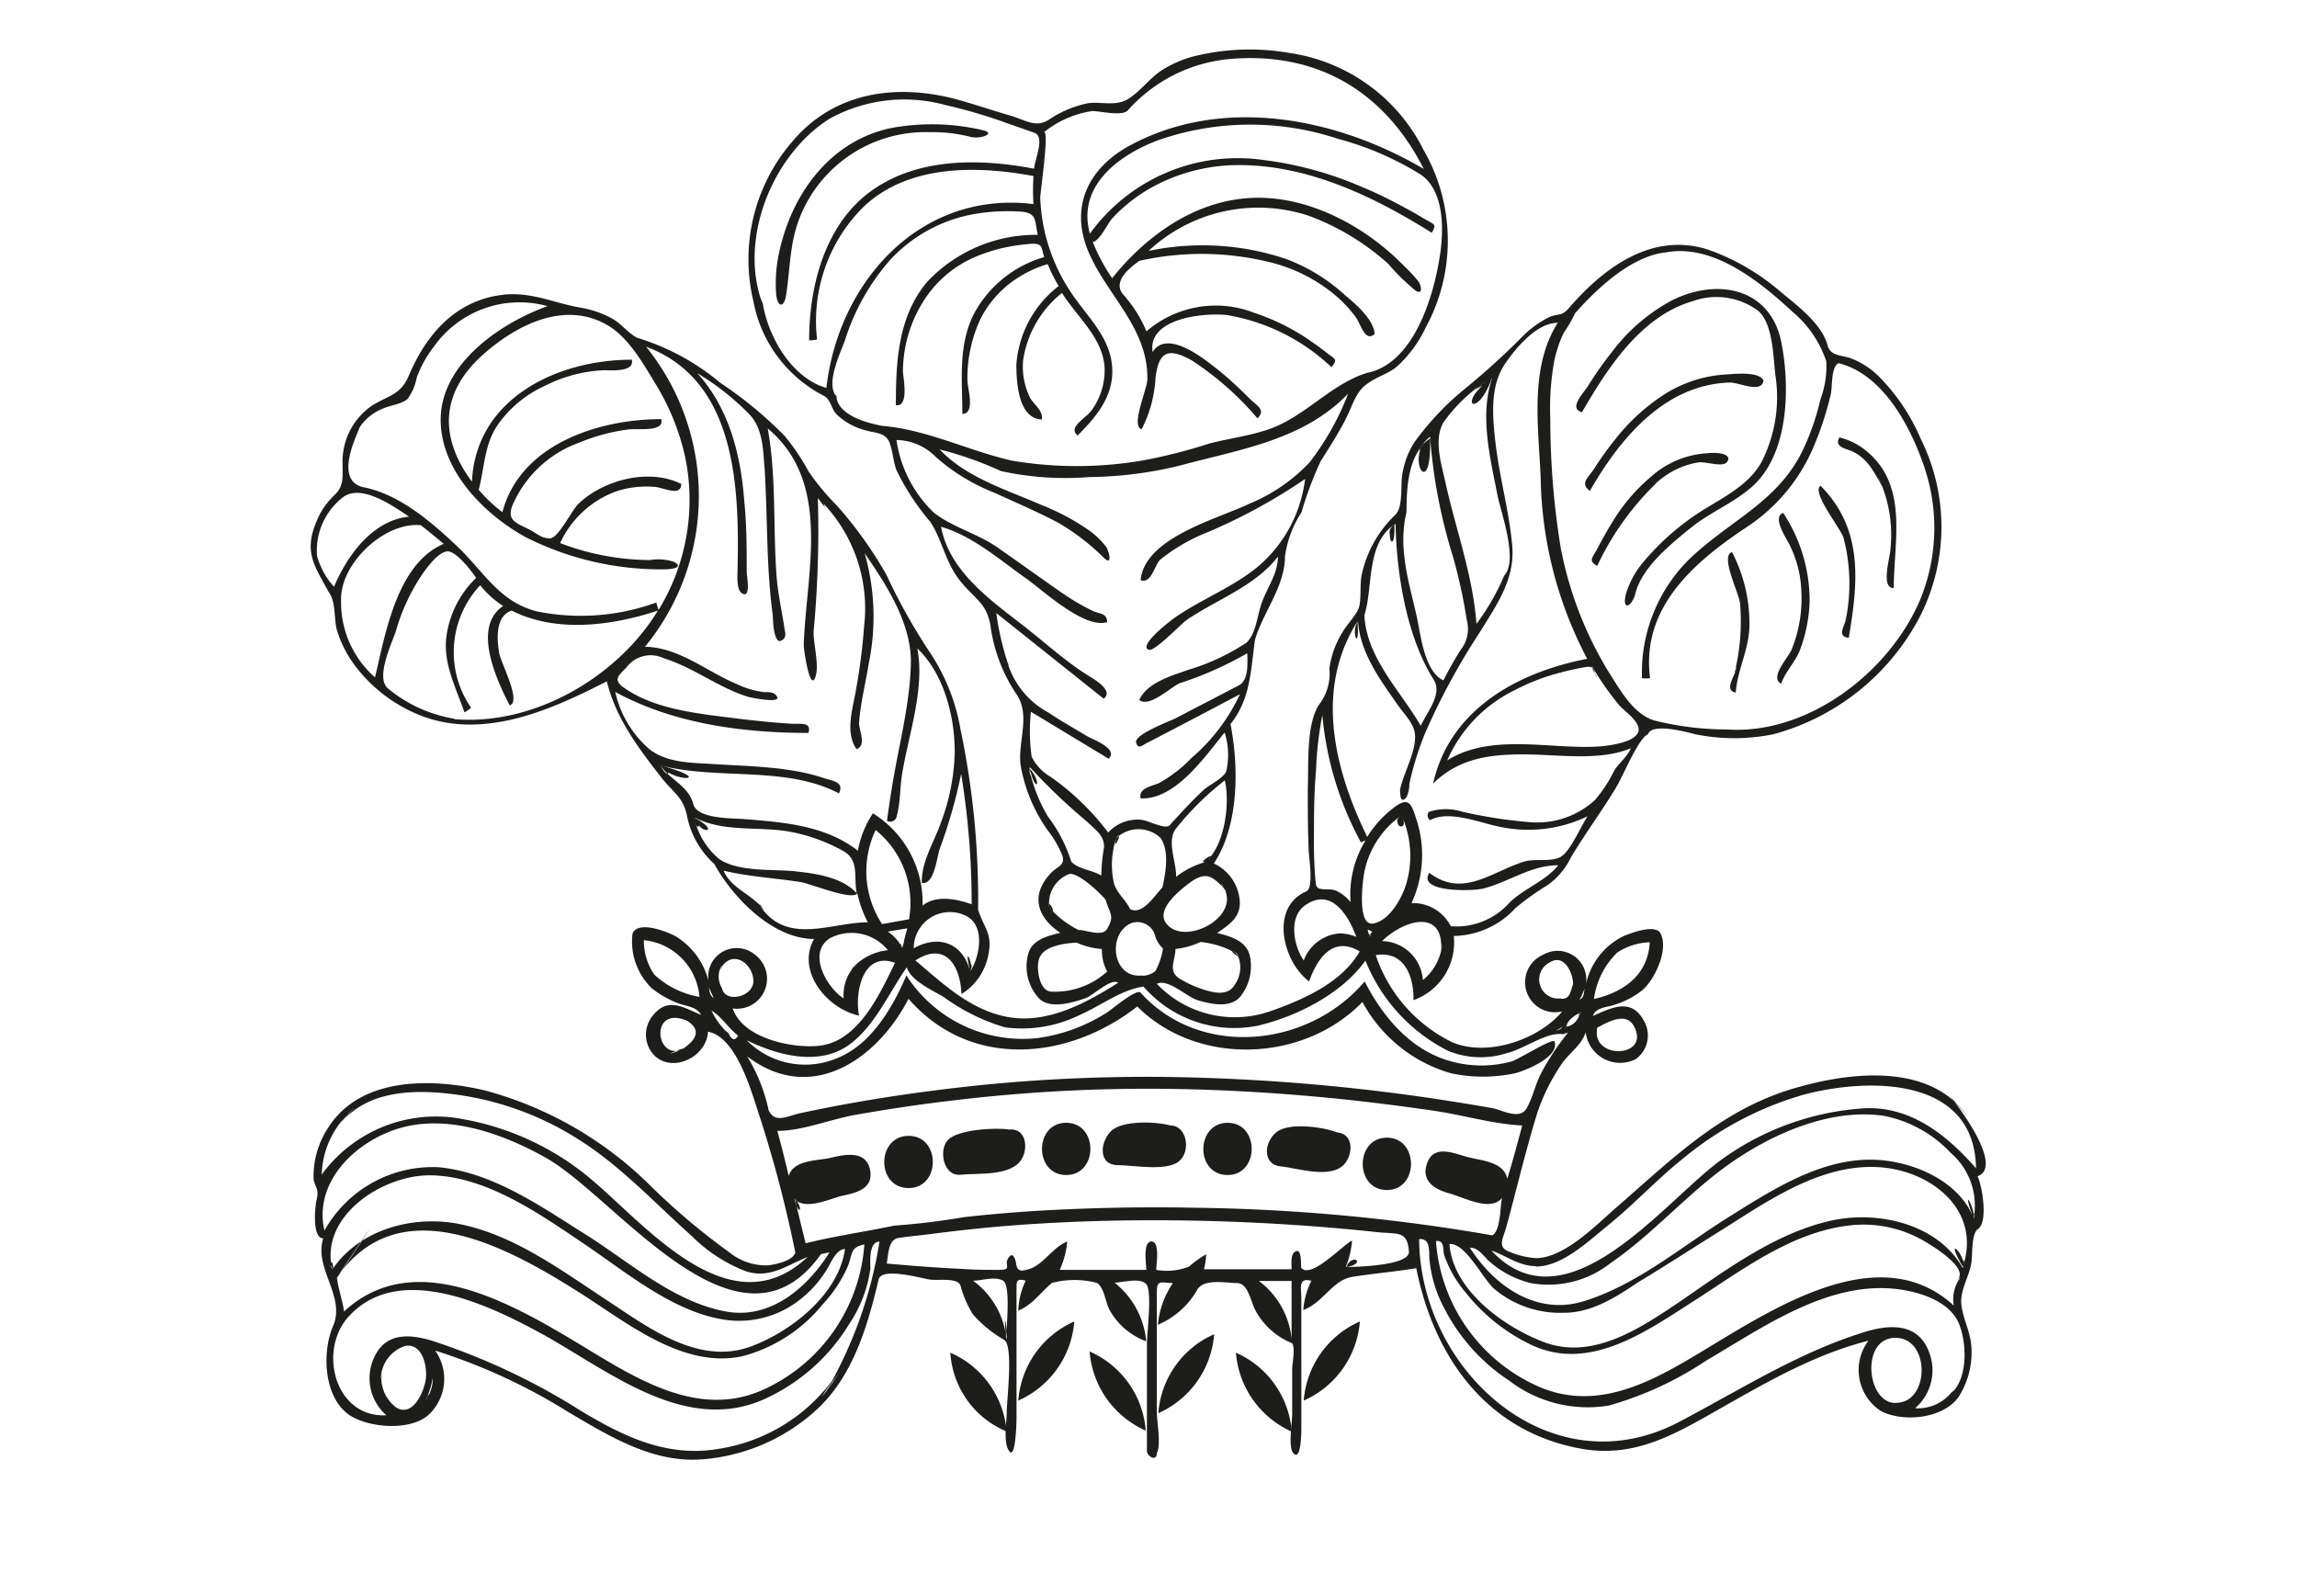 <svg id="Logo" xmlns="http://www.w3.org/2000/svg" viewBox="0 0 153.07 106.34"><defs><style>.cls-1{fill:#1d1d1b;}</style></defs><path class="cls-1" d="M115.25,25.49c.69,0,2.13.75,2.27-.13-.28-.63-1.94-.44-2.46-.41a8.57,8.57,0,0,0-4.27,1.41,13.34,13.34,0,0,0-3.14,2.9,20.42,20.42,0,0,0-1.4,1.95c-.39.61-1,1-.3,1.5,2-3.49,5-7.13,9.39-7.22a5.64,5.64,0,0,0-.92,0,4.6,4.6,0,0,1,.83,0Z"/><path class="cls-1" d="M110.59,32a5.4,5.4,0,0,1,2.54-1.18c.67-.11,2,.52,2.05-.3-.23-.5-1.5-.31-1.9-.27a6.18,6.18,0,0,0-3.24,1.5,12.24,12.24,0,0,0-2.6,3.05c-.36.58-.68,1.17-1,1.77s-.62.8,0,1.14a18.56,18.56,0,0,1,4.46-6,7.72,7.72,0,0,1-.72.56l.36-.27C111.76,31,109.33,33,110.59,32Z"/><path class="cls-1" d="M125.32,32.14a9,9,0,0,1,.65,4.51c0,.43-.67,2.58.23,2.53,0-3.14,1-6.82-1.84-9.14a4.4,4.4,0,0,0-1.78-.89c-.29.49.12.67.54.81,1.25.4,1.75,1.45,2.33,2.52-.11-.21-.21-.45-.3-.67,0,.1.13.25.17.33C125.9,33.49,124.78,31,125.32,32.14Z"/><path class="cls-1" d="M123,41.29c-.11.52-.6,1.12.2,1.21.62-3.69,1-7.22-1.88-10.13-.64.4,1.32,2.81,1.53,3.46a12.11,12.11,0,0,1,.14,5.52,2.74,2.74,0,0,0,0-.28.6.6,0,0,1,0,.22Z"/><path class="cls-1" d="M120.59,39.87a10.62,10.62,0,0,0-1.76-5.69c-.74.27.16,1.61.36,2a7.45,7.45,0,0,1,.85,3.22,9,9,0,0,1-.66,3.91c-.2.5-1.5,1.85-.68,2.25.22-.72.94-1.46,1.23-2.2a9.91,9.91,0,0,0,.66-3.81q0,.78,0,1.56c0-.41,0-.81,0-1.22C120.6,38.21,120.59,43.3,120.59,39.87Z"/><path class="cls-1" d="M115.67,44.69c-.12.43-.78,1.33,0,1.46.11-1.55.9-2.89.91-4.49a10.29,10.29,0,0,0-1.16-4.87c-.8.23.43,2.67.53,3.37a14.08,14.08,0,0,1-.35,4.62,3.57,3.57,0,0,1,.1-.35c0,.08,0,.17-.08.26C115.53,45.21,115.9,43.92,115.67,44.69Z"/><path class="cls-1" d="M105.42,27.47c1.71-2.94,3.91-6.39,7.38-7.4a4.66,4.66,0,0,1,4.36.64c1,.85,1,3.08,1.15,4.29a9.52,9.52,0,0,1-.93,5.8c-.83,1.49-2.47,2.31-3.86,3.17a16.81,16.81,0,0,0-3.87,3.32,6,6,0,0,0-1.29,2.26c-.31,1.2.39.9.62,0,.44-1.77,2.44-3.37,3.8-4.46s3.43-1.86,4.55-3.26c1.87-2.28,1.93-6.23,1.38-9-.72-3.65-4.27-4.34-7.32-2.8a12.27,12.27,0,0,0-4,3.46,23.36,23.36,0,0,0-1.54,2.19C105.54,26.19,104.49,27.21,105.42,27.47Z"/><path class="cls-1" d="M130.66,73.82c-2.69-3-7.75-2.3-11.19-1.27-4.83,1.44-8.09,4.73-11.79,7.94-1.33,1.16-3.45,3.35-5.34,3.35a5.62,5.62,0,0,1-1.72-.41c-.9-.32-.44-.91-.24-1.67.69-2.53,1.29-5.09,2.06-7.59A13.32,13.32,0,0,1,104,71c.48-.77,1.4-1.33,1.67-2.22A2.31,2.31,0,0,0,109,70.58a1.94,1.94,0,0,0,.54-2.57c-.85-1.56-2.17-.84-3.39-.31.15-.49.76-.57,1.18-.67A5.64,5.64,0,0,0,109.42,66c.83-.67,1.81-2.73,1.23-3.81-.35-.64-2,0-2.46.19a4.67,4.67,0,0,0-2.51,3.23,1.91,1.91,0,0,0-2.82-2,2,2,0,0,0,1.24,3.79c-1.57,1.89-5,3.05-7.33,2.05a10,10,0,0,1-5.09-5.8c1.89-.33,2.56,1.43,2.51,3a4.09,4.09,0,0,0,2.69-4.28,5.69,5.69,0,0,0,4.1-1.85A17.21,17.21,0,0,1,103.1,59a4.74,4.74,0,0,0,1.58-1.86c.93-1.55,2-3,2.94-4.54.54-.85,1.52-3.36,2.2-3.68.28-.77,2.58-.14,3.11,0a13,13,0,0,0,5.28,0,15.62,15.62,0,0,0,9.7-7.77A13.18,13.18,0,0,0,128,29.25a13.3,13.3,0,0,0-2.83-4.2,5.37,5.37,0,0,0-1.82-1.17c-.58-.22-1.33-.13-1.55-.82-.35-1.45-2.06-2.72-3.16-3.63a15,15,0,0,0-4.8-2.79c-3.74-1.21-6.95,1.18-9.29,3.89-.51.59-.73.33-1.35.62a6.84,6.84,0,0,0-1.82,1.35,47.65,47.65,0,0,1-3.79,3.43,18.83,18.83,0,0,0-3.3,3.49,5.48,5.48,0,0,0-.82,2.07c-.17.74.07,2.28-.49,2.82a7.74,7.74,0,0,0-2.2,3.83c-.19.72-.05,1.49-.19,2.22-.11.55-.82,1.22-1.12,1.76a6.15,6.15,0,0,0-.88,2.41A3.42,3.42,0,0,1,88,46.82c-1,1.27-.78,4.2-.85,5.75,0,1.39,0,2.72.06,4.09,0,.42.36,2.52-.16,2.74-2.46,1.07-1.57,4.69.19,6,.54-1.55,1.6-3.06,3.37-2-1.19,2.09-3.79,3.23-6,4a7.18,7.18,0,0,1-7.52-1.84c.73-.38,2,.88,2.75,1.1s2.09.56,2.79-.22a3.24,3.24,0,0,0,.67-2.69c-.21-1.05-1.28-1.35-2.19-1.58.76-.53,1.55-1,1.51-2.08a3,3,0,0,0-1.73-2.55C82.57,55,82.56,51.12,82,48.25c1.34-1.67,1.35-3.6,1.63-5.62.55-1.85,2-3.56,2-5.56a7.18,7.18,0,0,1,1.1-2.93A23.68,23.68,0,0,1,88,30.75c.57-.91,1.16-1.82,1.65-2.77s.67-1.82,1.41-2.37,1.45-.68,2.06-1.21A8.27,8.27,0,0,0,95,21.84,12.11,12.11,0,0,0,94.87,10a11.91,11.91,0,0,0-9-6.48,15.33,15.33,0,0,0-6,.16,7.36,7.36,0,0,0-2.55,1.07c-.78.54-1.41,1.43-2.22,1.89s-1.87.1-2.66.25A7.29,7.29,0,0,0,69.86,8c-.86.52-1.55,0-2.44-.27C66.24,7.39,65.08,7,63.9,6.66c-4.06-1.12-8.26-.59-11.09,2.76A12,12,0,0,0,50.2,20.05a8.93,8.93,0,0,0,4.69,6.32c.47.24.5.86.85,1.23a4.33,4.33,0,0,0,2,1.09c.61.18,1.31.13,1.55.84s.23,1.22.46,1.82A16.07,16.07,0,0,0,62,34.78C62.8,36,63,37.5,64,38.73s1.71,1.41,2,2.93a10.75,10.75,0,0,0,1.79,4.68c.89,1.41,0,3.18.23,4.7a10.62,10.62,0,0,0,1.85,4.36A6.79,6.79,0,0,1,70.79,57c.22.68-.33.73-.74,1.16-1.45,1.51-.9,3,.61,4-.78.19-1.8.43-2.1,1.28a3.13,3.13,0,0,0,.71,3.12c.74.71,2.29.24,3.13-.07.44-.17,1.67-1.34,2.11-1-2.09,1.33-4.66,2.72-7.23,2.3S62.84,65.55,61,64c2-1.29,3,.34,3.07,2.24a3.91,3.91,0,0,0,1.81-2.71c.26-1.33-.34-1.76-.7-2.91a55.2,55.2,0,0,0-1.17-12,13.25,13.25,0,0,0-2-5.08,38.88,38.88,0,0,1-2.94-5.24,27.13,27.13,0,0,0-3.29-4.6,15.93,15.93,0,0,1-1.9-2.29,14.49,14.49,0,0,0-1.6-2.37A26.82,26.82,0,0,0,48,25.51a15.74,15.74,0,0,0-5.54-3c-.63-.33-1.05-.94-1.68-1.29a6.81,6.81,0,0,0-2.16-.73c-1.68-.3-3.1-1-4.88-.87-3.23.28-5.27,2.53-6.47,5.35C26.71,26.31,26,26.3,24.83,27a4.54,4.54,0,0,0-2,4c0,.82.09,1.4-.55,2a4.93,4.93,0,0,0-1.21,1.8c-.84,2-.09,2.95.83,4.64.51.7.33,1.76.56,2.57a7.54,7.54,0,0,0,1.23,2.39,10.09,10.09,0,0,0,4.61,3.38c4.14,1.45,8.49-.51,12.14-2.38.58,2.45,2.15,4.52,3.68,6.47.73.92,1.4,1.26,1.65,2.44a5.81,5.81,0,0,0,1.83,3.26c1.22,2.23,3.89,5,6.65,5-1.21,2.14.86,4.65,3,5.11-.31-1.53.24-4.31,2.39-3.52-1,2.06-2.44,5.27-5.08,5.53-1.8.18-5.07-.5-5.73-2.49a2,2,0,0,0,1.47-3.59,1.9,1.9,0,0,0-3.08,1.79A4.85,4.85,0,0,0,45,62.38c-.63-.34-2.52-1.05-2.85-.16a4.33,4.33,0,0,0,1.28,3.63,6.52,6.52,0,0,0,1.75,1c.53.21,1.23.21,1.54.78-1.13-.46-2.17-1.22-3.18,0a2,2,0,0,0,.11,2.75c1.28,1.13,3.45,0,3.53-1.63,2,.37,3,4.38,3.5,5.83A82.68,82.68,0,0,1,53,83.47c-.17.56-1.36.8-1.84.85a3.88,3.88,0,0,1-2.56-.87A45.14,45.14,0,0,1,43.33,79a24.72,24.72,0,0,0-11.07-6.35c-3.46-.8-8.18-.92-10.36,2.45a5.88,5.88,0,0,0-1,3.51c.12.56.37.6.2,1.34-.11.43-.32,2.57.44,2.57-.64,2,1.51,3.86.66,5.83-.76,1.74-.65,4.86,1.17,6,1.3.79,3.84,1,5.11,0A3.26,3.26,0,0,0,29,90a38.68,38.68,0,0,1,8.88,4.1c2.77,1.63,5.67,3.43,9,3.14A12.73,12.73,0,0,0,54.35,94c2.47-2.22,3.46-5.6,4.2-8.74.19-.83,2.77-.1,3.37,0s1.9-.16,2.09.42a7.1,7.1,0,0,0,.82,1.9,8.12,8.12,0,0,0,2.1,1.71c.61.43.16,4,.16,4.79,0,.64-.24,2,.13,2.57.47.8.52-2,.52-2.16V85.9c0-.54,0-.72.61-.56a4.93,4.93,0,0,0-.49,2c1-.44,1.44-1.18,2.24-1.85a5.86,5.86,0,0,1,3,0c.51.32.57,1.39.89,1.89a4.61,4.61,0,0,0,2.39,2,5.6,5.6,0,0,0-2.11-3.91c.52,0,1.69-.36,2.11.1s.05,3.23.05,4v7.09c0,.41.66.76.66.17.3-.57,0-2.08,0-2.74v-8c0-.86.32-.59,1.07-.59a5.88,5.88,0,0,0-1,2.78,5.48,5.48,0,0,0,2.65-2.38c.49-.71,1.89-.4,2.61-.4s.88,1.05,1.2,1.74a4.8,4.8,0,0,0,2.49,2.27c.22.37,0,1.33,0,1.74v3c0,.55-.27,2.14.06,2.56.55.68.55-1.53.55-1.53V86.5c0-.64-.24-1.39.67-1.15a5.23,5.23,0,0,0-.54,1.94c1.33-.47,1.93-2,3.29-2.21s2.82-.34,4.24-.57c1.17,5.89,4.65,10.82,10.84,12,3.73.73,6.5-1,9.64-2.78s6.19-3.51,9.65-4.39A3.26,3.26,0,0,0,125.3,94c1.47.82,4.23.54,5.23-.93a5.47,5.47,0,0,0,.85-3.11c0-1.16-.63-2.1-.69-3.22,0-.92.56-1.73.69-2.66.06-.47,0-1.85.4-2.16.75-.42.29-3,0-3.54,1.69-.59-1-4.29-1.58-5,.29.35.61.67.91,1-.15-.19-.33-.37-.49-.55C128.35,71.27,132.3,75.65,130.66,73.82Zm-24.22-5.34c.77-.41,2-1.11,2.49,0C109.91,70.51,106,70.63,106.44,68.48Zm1.32-5a4.22,4.22,0,0,1,2.18-.69c-.12,2.18-1.73,3.33-3.72,3.78a5.28,5.28,0,0,1,1.64-3.18l-.49.41.39-.32ZM43.6,64.94a3.9,3.9,0,0,1-.69-2.29,4.13,4.13,0,0,1,3.7,3.78,5.91,5.91,0,0,1-3.11-1.58l.41.41-.31-.32C43.1,64.45,44.52,65.89,43.6,64.94Zm1.85,5c-1.82.72-2.14-3,.35-1.91,1,.65.55,1.31-.37,1.91l.21-.11-.19.11C43.46,70.69,46,69.62,45.45,69.91Zm56.89,14.46c1.77,0,3.53-1.71,4.82-2.75,1.77-1.43,3.29-3.1,5.06-4.5a22.06,22.06,0,0,1,8-4.21c4.37-1.15,11.37-1.19,11.46,4.91-1.93-2.2-4.31-4.12-7.39-4a18.18,18.18,0,0,0-9.55,3.41c-3.81,2.73-10.31,11.49-15.36,6.07C100.37,83.67,101.22,84.37,102.34,84.37Zm29.2-3.17c-.93-2.49-3.95-3.8-6.45-3.94-3.64-.2-7,2-10,3.88s-6,4.44-9.52,5.53c-3.16,1-6-1-7.62-3.56.59,0,.9.56,1.28.9A6.57,6.57,0,0,0,102,85.5a6.67,6.67,0,0,0,5.35-1.35c3-2.05,5.42-5,8.5-7,2.75-1.81,6.36-3.29,9.71-2.79A8.28,8.28,0,0,1,130,76.83a4.62,4.62,0,0,1,1.52,4.37.47.47,0,0,1,0-.33q.14.1,0,.33C130.62,78.76,131.63,80.53,131.54,81.2Zm-.92,3.93A2.41,2.41,0,0,0,130.2,87c-5.29-4.84-13,.88-17.8,3.66-3.19,1.87-6.6,3.35-10.21,1.58a11.49,11.49,0,0,1-6.5-9.54c.59-.08.45.58.55.94a7.86,7.86,0,0,0,1.48,2.55,12.28,12.28,0,0,0,4.42,3.47c3.86,1.76,7.66-1,10.79-3s6.44-4.56,10.32-5a8,8,0,0,1,5.09,1.11c.53.32,2.92,1.77,2.08,2.52a1.23,1.23,0,0,0,.2-.19C130.16,85.6,130.62,85.09,130.62,85.13ZM105.37,66.42c.08-.18.15-.37.24-.55-.1.3,0,.56-.35.75a2,2,0,0,1,.11-.2C105.44,66.28,105.33,66.47,105.37,66.42Zm0,1c-.21.47-.4.89-1,1,.12-.51.56-.72,1-1,0,.13-.1.19-.2.15l.2-.15C105.19,68,105.07,67.66,105.42,67.45Zm-1.37-.89a1.27,1.27,0,0,1-.74-2.39c1-.64,1.57.75,1.57,1.43C104.64,66.1,104.64,66.56,104.05,66.56Zm.13,1.81c0,.19-.23.3-.46.33C103.91,68.58,104.05,68.47,104.18,68.37Zm-10.73-14a6.54,6.54,0,0,1,.3,4.59c-.28.92-1.1,2.42-2.19,2.61s-.7-2.8-.61-3.33a6,6,0,0,1,2.5-3.87c.39.81-.83.55,0,0C94,55.57,92.54,55,93.45,54.42Zm-2.14,8a1.86,1.86,0,0,1-.12-.38c.12,0,.19.09.31.12-.08.09-.13.18-.19.26-.06-.12.06-.08,0,0C91.25,62.28,91.37,62.32,91.31,62.4Zm4.83.7a3.49,3.49,0,0,1-1.27,2.27,2.79,2.79,0,0,0-2.72-2.6c1.5-1.46,4.18-2.19,3.93.74,0-.09.11-.8.06-.41C96,64.33,96.22,62.41,96.14,63.1Zm10-18.64a19.77,19.77,0,0,0,1.71,2.47c.39.49,1,.83,1.3,1.39.65,1.19-2.07,1.46-2.66,1.49-3.19.18-7.09-.91-10,.92a9.4,9.4,0,0,1,4.5-4.68,14,14,0,0,1,3.12-1.19c.52-.14,1.06-.25,1.6-.35.74-.11.4.36.79.7a2.85,2.85,0,0,1-.39-.75C106.61,45.32,106,44.48,106.1,44.46ZM111,16.82c3.2-.6,6.34,2,8.5,4a7.31,7.31,0,0,1,2.2,3.25,6.27,6.27,0,0,1-.39,2.55,16.39,16.39,0,0,1-1,3c-1.52,3.52-4.46,4.75-7.18,7.13a10.62,10.62,0,0,0-3.71,8.44,2,2,0,0,0,.54,0c-.61-4.66,2.87-7.68,6.34-10a12,12,0,0,0,4.55-5.4A21.62,21.62,0,0,0,122,26.28c.12-.5,0-1.79.51-2.08,2.93.71,4.76,4.15,5.66,6.74a12.62,12.62,0,0,1-.24,9.09c-2.07,4.8-7.47,8.94-12.84,8.58A20.12,20.12,0,0,1,110.2,48c-1.25-.41-2.06-1.73-2.73-2.79A24.77,24.77,0,0,1,104,36.48a53.45,53.45,0,0,1-.69-8.57,17.51,17.51,0,0,1,.26-3.83,7.93,7.93,0,0,1,.63-1.89,9.71,9.71,0,0,0,.76-1.31c1.08-1.23,3.5-3.75,6-4.06h0C114.11,16.22,108.41,17.13,111,16.82Zm-11.57,8.4c-.85,2.51-.11,5.33.37,7.83.25,1.18,1.39,4.32.43,5.32a15,15,0,0,1-1.84,3.2c-.24-3.26-1.4-6.35-2.09-9.52-.26-1.16-.76-2.76-.12-3.88a10.34,10.34,0,0,1,3.25-3c-.16.42-1,.59-1.11.86.1-.31.88-.7,1.11-.86C98.43,28,97,26.91,99.38,25.22ZM95.3,29.11a35.45,35.45,0,0,0,1.53,8,36.25,36.25,0,0,1,.92,4.23,2.24,2.24,0,0,1-.44,2c-.39.65-.78,1.3-1.12,2-1.27-.59-1.51-3-1.77-4.22-.54-2.38-1.27-4.6-.69-7,0-1.64.09-3.85,1.57-4.91,0,1.39-1.55,1.11,0,0C95.42,33.6,93.53,30.38,95.3,29.11ZM93,34.91c.06,3.3.73,7.47,2.5,10.32.69,1-.4,2.17-.82,3.14C93.31,46,91.07,43.86,90.92,41c.6-1.87.09-4.75,2-6.05,0,1.38-.73.49,0,0C93,37.24,92.15,35.45,93,34.91Zm-2.5,6.55c.17,2.09,1.48,3.85,2.64,5.51.43.63,1.18,1.3,1.16,2.13,0,1.12-.75,2.38-1,3.51,0,.25,0,1.06.44.49a2.2,2.2,0,0,0,.18-.88A20.24,20.24,0,0,1,95,48.78a45.7,45.7,0,0,1,3.6-6.63c1.14-1.85,2.38-3.56,2.17-5.83s-.83-4.46-1.1-6.71c-.2-1.75-.42-3.83.62-5.36.71-1.05,2.11-2.74,3.52-2.74-1.92,3-1.27,7-1.14,10.39a26.69,26.69,0,0,0,3.1,12c-4.64.9-9.15,3.36-10.27,8.31,1.7-1.65,3.68-1.94,6-1.94s5.09.47,7.18-.41c-.25.59-.82,1-1.12,1.51a9.27,9.27,0,0,1-1.27,1.94,5.71,5.71,0,0,1-4.16,1.49,30.94,30.94,0,0,1-4.68-.71,3.63,3.63,0,0,0-2.19,0c-.26.15-.06.64.11.53,1.35-.68,3.54.35,4.93.54a9.05,9.05,0,0,0,5.5-.77c-.45.65-1.13,2.3-1.77,2.69s-1.7.11-2.45.33c-2.14.65-4.1,2.47-6.33.75-.83,1.31,2.84,1.24,3.59,1.05,1.73-.44,3.15-1.55,5-1.55-.85,1.06-2.28,1.54-3.25,2.49a4.71,4.71,0,0,1-3.91,1.57,2.83,2.83,0,0,0-2.62-1.54,7.59,7.59,0,0,0,.32-5.6c-.32-1-.49-1.5-1.43-.81a7.13,7.13,0,0,0-1.84,2c-2.19-4.5-3.52-9.83-.65-14.36,0,.09.09.71-.07.82s0-.76.07-.82C90.63,43.54,90,42.14,90.46,41.46ZM87.7,51.3a23.59,23.59,0,0,1,.42-3.65,21.81,21.81,0,0,0,2.57,8.48L91,56a6.9,6.9,0,0,0-1,4.11A2.74,2.74,0,0,0,89,59.34c-.54-.2-1.27.13-1.32-.48A28,28,0,0,1,87.56,56c0-1.55,0-3.11.14-4.67C87.75,50.09,87.61,52.3,87.7,51.3Zm1.55,10.9A2.78,2.78,0,0,0,86.88,64c-.7-1-1.06-3,.21-3.75,1.68-1.07,2.8.81,3.29,2.18A2.85,2.85,0,0,0,89.25,62.2ZM76.12,65c-2,.24-2.35-2.74-.77-3.47a1.22,1.22,0,0,1,1.64.88,1.86,1.86,0,0,0,.51.79A4.64,4.64,0,0,1,77,64.7a1.35,1.35,0,0,1-.84.32C75,65.16,76.43,65,76.12,65ZM74.4,55.84a2.14,2.14,0,0,1,2.94,0c.6.88.34,2.34.12,3.3-.5.51-1.32,1.87-2.15,1.44-.28-.59-.82-1-1.06-1.66a5.55,5.55,0,0,1,.15-3.1,3.06,3.06,0,0,0-.12.48,4.21,4.21,0,0,1,.12-.48C74.94,55.15,74.08,57,74.4,55.84Zm8,7.66a2,2,0,0,1-.11,2.11c-.38.65-1.07.6-1.71.44a7.26,7.26,0,0,1-1.93-.81c-.87-.51-.32-1.22-.32-2A5.24,5.24,0,0,0,80,62.77a6.09,6.09,0,0,1,2.34.73c0-.06-.25-.08-.34-.17a1.8,1.8,0,0,1,.34.17C82.87,64.12,81.58,63.06,82.38,63.5Zm-.89-4.41c1.27,2-2.58,4-3.78,2.46-.72-.9.77-2.12,1.39-2.6,1.2-.94,1.62-.64,2.54.35a1.66,1.66,0,0,1-.3-.43,1.07,1.07,0,0,1,.15.22C82.22,60.25,81,58.34,81.49,59.09Zm-1.14-1.66a5.72,5.72,0,0,0-2,1c.05-.95-.66-2.37,0-3.22A19.52,19.52,0,0,1,81.62,52c.36,1.54,0,4.32-1.27,5.43C79.63,57.6,81.4,56.48,80.35,57.43ZM50.83,20.29c-1.65-4.32.63-10,4.49-12.4A10.31,10.31,0,0,1,63,7a34,34,0,0,1,4.14,1.22l1.77.62c.75.26.08,1.65,0,2.4-3.58-.68-7.69-.75-10.79,1.44s-4.2,6.29-4.2,10a2.26,2.26,0,0,0,.53-.06,10.7,10.7,0,0,1,3.15-8.89c3-2.78,7.51-2.7,11.27-2a14.59,14.59,0,0,0,0,1.87c-7.54-.93-13,5.18-13.8,12.25-2.29-.65-3.87-3.38-4.23-5.59C49.26,16.18,51.18,22.42,50.83,20.29Zm4.92,6.14c-.76-.82.24-2.88.55-3.73a14.92,14.92,0,0,1,3-5.36,10,10,0,0,1,5.64-3.08A13.19,13.19,0,0,1,68,14.1c1.15.08.93.63,1.16,1.55a9.94,9.94,0,0,0-7.39,3.15C59.84,21.11,59.7,24.1,59.7,27c.9.13.49-1.81.47-2.25a8.89,8.89,0,0,1,1.49-4.87,7.62,7.62,0,0,1,3.73-2.92,10.64,10.64,0,0,1,2.13-.57q.65-.11,1.32-.15c.68,0,.54.32.75.89a7.75,7.75,0,0,0-4.66,3.73c-1.1,2.13-.8,4.41-.8,6.72.89,0,.34-1.72.34-2.22a9.27,9.27,0,0,1,.87-4.11,7,7,0,0,1,2.15-2.51A8.12,8.12,0,0,1,69,17.89a8,8,0,0,1,.82-.29,10.47,10.47,0,0,0,.73,1.46,7.26,7.26,0,0,0-2.82,5.23c0,1.13.11,3.62,1.7,3.66.11-.56-.54-1-.78-1.43A4.7,4.7,0,0,1,68.18,24a7.07,7.07,0,0,1,2.59-4.48c1,1.61,2.74,3,2.84,5a4.54,4.54,0,0,1-.88,2.84c-.36.51-1.59,1.1-.92,1.66,1.32-1.31,2.5-2.75,2.29-4.72S72.35,21,71.32,19.41a12.15,12.15,0,0,1-2-6.23c0-.36.6-4.36.26-4.38a6.72,6.72,0,0,1,3.2-1.4c.55,0,2,.37,2.38-.05a10.34,10.34,0,0,1,6.93-3.43c5.78-.45,10.2,2.23,12.79,7.34C89.1,7.86,81.54,6.35,75.34,9.67c-2.86,1.53-4.11,4.18-2.75,7.24,1.27,2.85,3.92,5,3.87,8.35,0,.67-1.14,3.15-.38,3.34A8.49,8.49,0,0,0,77,25.22c.2-1.75.79-2.12,2.44-1.19a20.25,20.25,0,0,1,4.36,3.85c.56-.58,0-.81-.54-1.33-.71-.71-1.44-1.4-2.21-2s-3.27-2.66-4.24-1.09c-.35-2.23,3.33-2.63,4.92-2.47a13.31,13.31,0,0,1,7,3.48c.43-.54.25-.52-.29-.94s-.9-.67-1.38-1a15,15,0,0,0-3.52-1.7,7.06,7.06,0,0,0-7.14,1.25,8.85,8.85,0,0,0-1.59-2.5c-.65-.85.46-1.73,1.12-2.2a18.94,18.94,0,0,1,8.95.16,10.77,10.77,0,0,1,3.94,2,8.7,8.7,0,0,1,1.54,1.61c.32.45.61,1.69,1.25,1.1-.09-1-1.29-2-2-2.6a12,12,0,0,0-3.93-2.4,17.51,17.51,0,0,0-9.14-.53,10.72,10.72,0,0,1,10.68-2.34,16.44,16.44,0,0,1,5.3,3.21,14,14,0,0,0,1.83,1.79c.53.3.32-.45.17-.63-.29-.36-.61-.7-.93-1C91,15.07,87.15,13,83.37,13.19s-7,2.53-9.26,5.35a13,13,0,0,1-1.29-2.41c.46-.07,1-1.26,1.31-1.59a10.68,10.68,0,0,1,2.37-1.91A12,12,0,0,1,82.56,11c4.65,0,9,2.1,12.85,4.51.34-.58.19-.53-.39-.87s-.89-.53-1.37-.78c-.93-.51-1.91-1-2.89-1.4a23.69,23.69,0,0,0-6.5-1.79,12.15,12.15,0,0,0-11.63,4.9c-.88-3.17,1.91-5.23,4.53-6.22a18.6,18.6,0,0,1,12-.1,20.43,20.43,0,0,1,5.51,2.38c1.58,1.06,1.54,3.67,1.3,5.3-.4,2.72-1.72,7.3-4.88,7.92-2.44.76-4.14,2.95-6.59,3.77-1.28.44-2.63.6-3.93.94a34.68,34.68,0,0,1-4.46,1.13,26,26,0,0,1-8.71,0c-2.91-.67-5.59-2.05-8.59-2.31-1-.18-3-.7-3.08-2C55.1,25.73,55.82,27.7,55.75,26.43ZM67.13,44.11a19.22,19.22,0,0,1-.74-3.26l7.16,5.71c.73-.55-.76-1.37-1.11-1.59-1.47-.93-2.8-2.15-4.16-3.21-2.25-1.76-5-3.65-5.57-6.66,2.14.63,3.9,2.2,5.7,3.47,1.1.77,3.83,3.35,5.37,2.89,0-.66-.62-.55-1-.77a15.93,15.93,0,0,1-2.21-1.32c-1.43-1-2.82-2-4.26-3-1.26-.83-2.92-1.29-4.08-2.21a8.34,8.34,0,0,1-2.49-4.84,3.75,3.75,0,0,1,2.63,1.14,13.15,13.15,0,0,0,3.91,2.38c1.42.65,2.87,1.27,4.25,2a15.12,15.12,0,0,1,3.06,2.36c.58.52.29-.52.13-.75a5.52,5.52,0,0,0-1.09-1.07,15.67,15.67,0,0,0-3.2-1.72c-2.29-1-5.06-1.84-6.81-3.71a23.53,23.53,0,0,1,4.08,1.44,20,20,0,0,0,5.88.4A26.29,26.29,0,0,0,78.72,31c4-1.08,8.15-1.68,11.12-4.77a18,18,0,0,1-2.57,4.58,11.51,11.51,0,0,1-4,2.75c-2.06,1-7,2.25-7.26,5.1.71.27.93-1,1.3-1.36a12.09,12.09,0,0,1,3.13-1.82,37.54,37.54,0,0,0,6.53-3.56,9.08,9.08,0,0,1-3.11,5.81c-1.68,1.4-3.75,2.17-5.53,3.4-.35.24-2.53,1.92-1.77,2.17.39.13,2.15-1.74,2.54-2,2-1.36,4.56-2.25,6.06-4.21,0,1.16-.74,2.08-1.09,3.12-.29.81-.36,2-1,2.61a14.47,14.47,0,0,1-3.9,1.82c-1.09.4-2.7.82-3.25,2,.64.56,2.12-.87,2.69-1.11a23.79,23.79,0,0,0,4.51-2c0,.65.12,1.79-.58,2.15l-4.23,2.2c-.31.16-2.74,1.06-2.6,1.6s.49.11.78,0q3.08-1.6,6.14-3.22a12.58,12.58,0,0,1-3.22,4.24,9.06,9.06,0,0,1-2.21,1.7c-.44.18-1.36.33-1.19,1,2.32.12,4.31-2.82,5.6-4.39a4.93,4.93,0,0,1,.1,2.61c-.24.48-1.1.86-1.5,1.22-.8.74-1.53,1.54-2.26,2.35-.29.32-1.49-.34-1.89-.36a2.63,2.63,0,0,0-2.21.85,17,17,0,0,0-3.85-3.72,3.2,3.2,0,0,1-1.25-1.33,12.17,12.17,0,0,1-.05-3l5.18,3.13c.66-.66-1-1.26-1.45-1.51-.86-.52-1.72-1-2.57-1.57A5.65,5.65,0,0,1,67.09,44c0,.13.08.25.11.38,0-.09,0-.17-.07-.25C66.85,43.11,67.36,44.88,67.13,44.11Zm1.49,7a38.87,38.87,0,0,0,3.83,3.65c.53.53,1.16.91,1.12,1.71a11.85,11.85,0,0,0-.18,1.88c-.58-.38-1.5-.4-2-.93a9.83,9.83,0,0,0-1.55-3,10,10,0,0,1-1.26-3.27c.17.23,0,.68.18.85a3,3,0,0,1-.18-.85C69.57,52.34,68.93,52.9,68.62,51.11Zm1.31,9.38a2.08,2.08,0,0,1,1.3-2.24c.58-.17,2.1,1.27,2.44,1.7.31,1,.61,1.06.12,1.93-.33.59-1.43.07-1.93.09a6.76,6.76,0,0,1-1.93-1.48s.24.16.27.26a1.11,1.11,0,0,1-.27-.26C69.73,59.68,70.55,61.16,69.93,60.49Zm.15,5.59c-.81,0-1-1.47-.88-2,.14-1.05,1.72-1.21,2.54-1.27a4.9,4.9,0,0,0,1.69.43,3,3,0,0,0,.35,1.5A5.16,5.16,0,0,1,70.08,66.08Zm-10-3a2.83,2.83,0,0,0-.92-1l1.3-.22c-.08.29-.16.57-.22.86-.07.45-.15.53-.24.23a.2.2,0,0,1,.08.17C59.9,62.7,60.12,63,60.09,63.05Zm.49-1.82-1.79.32a6.43,6.43,0,0,1-.43-6.27A6.24,6.24,0,0,1,60.58,61.23Zm4.08,3.47c-.49-1.9-2.09-2.47-3.76-1.54A2.41,2.41,0,0,1,64.31,61c1.38.61,1,2.72.35,3.73a.53.53,0,0,1,0-.49c.2,0,0,.49,0,.49C64.15,62.72,64.93,64.3,64.66,64.7ZM23.91,28.55a3.39,3.39,0,0,1,1.55-1.3c.46-.23,1.37-.32,1.72-.69a3.55,3.55,0,0,0,.59-1.4,7.54,7.54,0,0,1,1.1-2,7,7,0,0,1,7.62-2.76c-3.09,1.11-7,3.75-7.12,7.39-.11,3.45,2.82,6.44,5.65,8a20,20,0,0,0,9.25,2.15c.29,0,1.41-.08.64-.5a3.25,3.25,0,0,0-1.58-.12,16.89,16.89,0,0,1-6-1.13,6.57,6.57,0,0,1,3.83-3.48,6.48,6.48,0,0,1,2.39-.27c.6,0,1.83.72,1.85-.19-2.14-1.07-5.18-.28-6.85,1.32-.43.4-1.32,2.25-1.87,2.3s-1-.38-1.34-.55c-.86-.45-1.58-.59-1.21-1.6a7.65,7.65,0,0,1,4.43-4.21,12.89,12.89,0,0,1,3.3-.89c.63-.09,2.45.2,2.2-.69-4.18,0-9.39,1.68-10.58,6.2a10.14,10.14,0,0,1-1.58-1.49c.4-1.51.36-3,1.27-4.33a7.68,7.68,0,0,1,3.06-2.56,9.69,9.69,0,0,1,4-1.08c.46,0,2.08.15,1.87-.7-5,0-10.4,2.6-10.65,8.13-2.17-2.92-2.11-5.86.63-8.37,2.25-2.05,5.58-3.79,8.5-2,1.33.82,2.27,2.48,3.06,3.78a15.85,15.85,0,0,1,2,4.86,14.07,14.07,0,0,1-1.75,10.27,2.77,2.77,0,0,1-.15-.49,14.76,14.76,0,0,1-7.92.6c-2.55-.62-3.58-2.67-5.37-4.36s-3.85-3.44-6.21-3.92c-1.86-.38-.73-3-.15-4.22-.12.24-.27.49-.41.72.07-.11.14-.24.21-.36Zm-2.78,8.53a4.5,4.5,0,0,1,1.68-3.91c1.23-1,3.38.55,4.45,1.26-2.43.23-4.13,2.6-5,4.67a5,5,0,0,1-1.19-2.29c0,.17.08.35.11.53a1.19,1.19,0,0,1-.05-.26C20.86,35.8,21.31,38,21.13,37.08ZM22.73,40c-.08-2.43,2.89-5.24,5.31-5,.5.38,1,.8,1.53,1.24-3.12,1.32-3.89,6-4.58,8.9A6.65,6.65,0,0,1,22.73,40c0-.09-.12,2.14,0,0C22.66,37.75,22.61,42.1,22.73,40Zm7.58,7.9a9.31,9.31,0,0,1-4.43-2c-.9-.69.22-3,.5-3.84a13.31,13.31,0,0,1,1.86-3.94c.34-.45.9-1.22,1.49-1.37s1.68,1.28,2,1.76a6.63,6.63,0,0,0-2,4.06c-.16,1.75.67,3.29,1.22,4.9a2.46,2.46,0,0,0,.44-.31A6.52,6.52,0,0,1,32,39a6.28,6.28,0,0,0,1.53,1.38c-2.1,1.41-.42,4.95.43,6.62.82-.22-.58-2.82-.69-3.47-.16-.91-.28-2.48.83-2.84,3,1.51,6.69,1,9.74,0-2.73,4.49-8.43,7.78-13.8,7.21l1.07.11-.84-.09ZM44,51c3.8,1,8.34,0,11.91,1.87.36-.78-.39-.81-1.1-1.05a13.76,13.76,0,0,0-2.37-.53c-1.65-.24-3.31-.27-5-.38-1.36-.09-3-.06-4.18-1a7.06,7.06,0,0,1-2.26-3.8c3.89,2.12,8.5,2.73,12.87,2.73.25-.77-.62-.58-1.07-.61-1.34-.08-2.68-.22-4-.39-2.33-.29-5.21-.59-7.2-2-.8-.55-.37-.83.16-1.38a2,2,0,0,1,2.46-.6c2,.62,3.62,1.94,5.59,2.56.22.07,2.65.57,1.83-.16-.18-.16-.5-.13-.72-.14a5.72,5.72,0,0,1-1.81-.53c-2-.83-3.87-2.46-6.13-2.49a15.84,15.84,0,0,0,.07-20c6.18,2.29,6.23,9.76,6.09,15.27,0,.33,0,.92.27,1.14.66.47.36-1.09.35-1.37,0-1.57,0-3.15-.16-4.72-.23-3.1-1-6.19-3.13-8.55a17.22,17.22,0,0,1,3.37,2.64c1,.95,1,2.38,1.11,3.67.21,3.28.1,6.57.55,9.83,0,.33.07,1.88.53,1.69s.27-.6.24-.87c-.18-1.2-.45-2.35-.53-3.58-.23-3.22,0-6.51-.58-9.7,4.32,3.62,2.56,9.58,2.4,14.43,0,.34.43,3.24.79,2.09.25-.77-.16-2.19-.13-3a73.13,73.13,0,0,0,.28-8.88l.47.61-.08-.23a10.2,10.2,0,0,1,2.69,8.2A40.21,40.21,0,0,1,57,46.2c-.21,1.15-.67,2.66.08,3.72.71-.27.13-1.28.17-1.79.1-1.31.43-2.6.64-3.9a15.39,15.39,0,0,0-.27-7.36c1.41,2.05,3,4.47,3.08,7.05,0,2.86-.83,5.79-1.27,8.61-.12.72-.23,1.45-.32,2.17a.44.44,0,0,0,.65-.33c.25-.89.21-2,.37-2.88.44-2.61,1.51-5.63,1-8.28,1.79,1.7,2.52,4.61,2.49,7a14.13,14.13,0,0,1-.91,4.58c-.45,1.32-1.32,2.61-1.28,4.05.85.13,1-1.74,1.19-2.27a34,34,0,0,0,1.43-5,53.71,53.71,0,0,1,.7,8.69c-1-.36-2.39-.64-3.27.09a7,7,0,0,0-3.31-6.15,6.58,6.58,0,0,0-1,2.49C55,55,52.21,54.79,49.57,54.58c-.78-.06-3.12,0-3.37-1C45.89,52.38,44.69,52,44,51c.06,0,.68.51.5.56S44,51,44,51C47.83,52.05,44.83,52.19,44,51Zm2.3,3.48c1.92,1,4.25.57,6.33.94a11.82,11.82,0,0,1,3.46,1.23c1.23.63.77,1.71,1,2.87-1-1.08-2.73-1.31-4.12-1.46s-3.78.07-5.06-.83a4.94,4.94,0,0,1-1.65-2.75c.12.07.43.43.28.59s-.32-.76-.28-.59C48.14,55.47,46.61,55.7,46.33,54.49Zm4.58,6.13c-.73-1-2.17-1.4-2.66-2.59,1.69.4,3.43.49,5.14.76.67.11,3.48,1.27,3.77.74a7.75,7.75,0,0,0,.7,1.94c-2.34,0-5.21,1.47-7-.85-.09-.11.25.34,0,0C50.21,59.66,51.14,60.93,50.91,60.62Zm6,3.85a2.87,2.87,0,0,0-.66,2.07c-1.08-.67-2.46-3-.93-4a3.11,3.11,0,0,1,3.88.79,3.69,3.69,0,0,0-2.45,1.29c.14-.12.25-.26.37-.38l-.21.23C56.33,65.06,57.63,63.72,56.91,64.47Zm-8.81,0c.84-1.27,2.21-.12,2.13,1-.08,1-1.91,1.39-2.09.38a1.45,1.45,0,0,1,0-1.53s-.21.33-.07.11S47.91,64.77,48.1,64.47Zm-.85,1.3c.12.25.22.51.35.76-.3-.21-.26-.45-.35-.76,0,0,.09.32,0,0C47.36,66.05,47.33,66,47.25,65.77Zm1.35,3.14a4.89,4.89,0,0,1-1.16-1.56c.71.43,1.12,1.18,1.78,1.67-.2.35-.41.32-.62-.11C48.08,68.39,48.72,69,48.6,68.91Zm11.95-2.37c4.1,4.74,10.62,4.16,15.27.54,4,4,11.09,3.74,15-.3a9.76,9.76,0,0,0,5.91,4.75,10.19,10.19,0,0,0,4.26,0c.64-.16,3-1.08,2.63-2.12-.09-.26-2.41,1.2-2.83,1.32a7.49,7.49,0,0,1-3.76.08c-2.83-.63-4.79-2.92-6.06-5.4C87.21,69.81,80,70.57,76,66.14c-.25-.26-1.88,1.08-2.11,1.25a11.39,11.39,0,0,1-4.8,1.79A9.21,9.21,0,0,1,60.4,65c-.89,2.1-2.31,4.55-4.52,5.47a5.47,5.47,0,0,1-6.12-1.15c2.05,1,4.81,1.76,6.84.29,1.71-1.24,2.73-3.62,3.83-5.15.27.91,1.76,1.55,2.49,2a13.2,13.2,0,0,0,4.06,2,8.66,8.66,0,0,0,5-.84c1.43-.62,2.67-1.64,4.22-1.88a8,8,0,0,0,7.61,2.61c2.58-.6,5.62-2.13,7.18-4.34a11.55,11.55,0,0,0,5.48,6,5.67,5.67,0,0,0,3.9.18c1.15-.25,2.71-1.46,3.78-1.27a2.31,2.31,0,0,1,.34-.1,16,16,0,0,0-1.76,2.64c-.42.78-.57,1.64-1,2.4s-1.56.16-2.19,0c-1.27-.23-2.55-.43-3.84-.63a134,134,0,0,0-15.89-1.42,110.71,110.71,0,0,0-15.23.58c-2.51.28-5,.62-7.51,1.06-1.25.22-2.49.46-3.74.73-.83.17-1.68.73-2.11-.2a11.49,11.49,0,0,0-1.43-3.59c.11.08,0,0,0,0C54.12,73.7,58.53,70.49,60.55,66.54ZM52.94,79.9c.73.77,2.32,0,3.15-.21,1-.2,2.16-.49,1.88-1.77s-1.67-1-2.69-.75c-.85.18-2.41.13-2.72,1.19-.24-1-.48-2-.76-3,1.68,0,3.58-.79,5.26-1.08,2.11-.37,4.24-.69,6.37-.94a109.24,109.24,0,0,1,13-.79c4.21,0,8.39.24,12.56.65,2.16.22,4.3.49,6.45.8s3.93.89,6,1c-.32,1.18-.63,2.37-1,3.56-.2-1.16-1.77-1.22-2.65-1.46s-2.13-.8-2.62.25c-.55,1.23.29,1.86,1.37,2.16s2.78,1.26,3.56.31c-.15.58-.08,2.16-.65,2.5a124,124,0,0,0-19.89-1.84c-3.34-.07-6.68,0-10,.18-1.76.1-3.53.25-5.28.44a46.59,46.59,0,0,1-4.68.57c-2,.42-3.95.69-5.91,1.18-.26-1-.49-2-.73-3a.83.83,0,0,1,.2.6c0,.11-.28-.93-.2-.6C53.57,80.55,53.25,81.15,52.94,79.9ZM22.15,84.62c-.89-3.59,3.37-6.36,6.59-6.3,3.69.07,7.25,2.59,10.2,4.58s6.15,4.72,9.73,5.09a6.57,6.57,0,0,0,4.91-1.61,7.45,7.45,0,0,0,1.56-1.85c.23-.4.61-1.3,1.17-1.3-.41,3-3.56,5.49-6.26,6.49-3.45,1.28-6.75-1.19-9.49-3-3.06-2-6.18-4.36-9.83-5.13-3.09-.66-6.74.28-8.58,3-.11-.16-.11-.28,0-.34a.3.3,0,0,1,0,.34C21.9,83.61,22.34,84.34,22.15,84.62Zm32.56-1.05.57-.12c-1.48,2.36-3.94,4.5-6.93,3.94-3.5-.65-6.42-3.31-9.36-5.15s-6.13-4.11-9.76-4.46A8.27,8.27,0,0,0,21.62,82c-.74-3.23,2.05-5.92,4.94-6.8,3.28-1,7.06.38,9.9,2C41.17,79.92,49.27,91.23,54.71,83.57ZM22.84,74.69c1.78-2,4.69-2.09,7.16-1.8a20.26,20.26,0,0,1,8.85,3.23c2.68,1.75,4.85,4.11,7.23,6.23a10.46,10.46,0,0,0,3.61,2.36c1.62.52,2.7-.38,4.13-.95-5,4.71-10.42-1.7-14.09-4.89a18.21,18.21,0,0,0-8.86-4.29,9.41,9.41,0,0,0-9.43,3.69,5.87,5.87,0,0,1,1.72-4,5.21,5.21,0,0,0-.66.75,4,4,0,0,1,.34-.38C25,72.28,21.66,76,22.84,74.69Zm-.46,10.55C26.62,78.9,34.19,83.3,39,86.38c3,1.94,6.62,4.81,10.45,4a10.26,10.26,0,0,0,5.38-3.47,9.06,9.06,0,0,0,1.63-2.44c.39-.91.15-1.35,1.14-1.54a11.52,11.52,0,0,1-6.49,9.56c-3.61,1.77-7.07.26-10.27-1.58C36,88.09,28.28,82.43,22.92,87.4c0-.44-.58-2.17-.42-2.32,0,0-.09.2-.12.16C27.32,77.86,22.42,85.3,22.38,85.24Zm3,6.61A2.34,2.34,0,0,1,27,89.69c1.17-.21,1.5,1.42,1.37,2.25s-.85,2.49-1.94,1.87a2.46,2.46,0,0,1-1-2.29v.33Zm3,1.44a5.94,5.94,0,0,0,.46-1.48,2.5,2.5,0,0,1-.46,1.48.91.91,0,0,1,.2-.36.86.86,0,0,1-.2.36C28.64,92.71,28.67,92.91,28.38,93.29Zm27-1.19a11.65,11.65,0,0,1-7.51,4.45c-3.43.58-6.31-.82-9.18-2.55a44.19,44.19,0,0,0-9.91-4.66c-1.57-.47-3.17-.54-3.9,1.24a3.27,3.27,0,0,0,.87,3.73c-3.45.18-4.58-4.34-2.5-6.6,3.41-3.7,9.51-.66,13,1.25,4.42,2.47,9.49,6.66,14.76,4.24a12.82,12.82,0,0,0,5.6-5A8.78,8.78,0,0,0,58,84.55c0-.42-.12-1.83.61-1.81a28.87,28.87,0,0,1-3.57,10,17.06,17.06,0,0,1,1-1.42c-.2.26-.39.55-.57.83C53.34,95.08,57.25,89.41,55.4,92.1Zm11.69-2.87a5.5,5.5,0,0,0-2.23-3.89c.61,0,1.46-.31,2,0s.21,3.18.21,3.86C66.85,87.19,67.09,88.06,67.09,89.23Zm19,0a5.48,5.48,0,0,0-2.18-3.87h2.18Zm3.61-4.81a5.73,5.73,0,0,0,.42-1.75c-.6.27-2.68,2.54-3.37,1.84-.08-.07.08-1.47-.45-1.08-.29.19-.21.85-.21,1.15l-5.84,0a4.75,4.75,0,0,0,.15-1,7,7,0,0,0-1.14.82,4,4,0,0,1-2.19.22c0-.33.27-1.89-.32-1.89s-.34,1.54-.34,1.89H70.62a5.74,5.74,0,0,0,.5-1.89c-1,.41-1.6,1.55-2.52,1.83-.55.17-.81.19-.89-.36,0-.11-.16-.76-.42-.49-.54.57.33.92-.78.91-.77,0-1.53,0-2.29-.06-1.71-.07-3.42-.21-5.13-.36.11-.52.08-1.59.76-1.7s1.51-.18,2.27-.28c1.86-.24,3.73-.44,5.61-.58,4.08-.3,8.19-.38,12.3-.29,3.92.09,7.86.34,11.77.76,1.37.14,2-.12,2.09,1.32,0,.9-3.46,1-4.17,1,.35-.85,1.23-.17,0,0C90.11,83.45,91.11,84.22,89.72,84.41Zm36.63,9.07c-1.93,0-2.34-4.34,0-4.34S128.61,93.48,126.35,93.48Zm3.69-.65a2.88,2.88,0,0,1-2.38,1,3.33,3.33,0,0,0,.91-3.79c-.71-1.85-2.5-1.81-4.14-1.33-4.52,1.37-8.42,3.9-12.57,6.07-8.54,4.43-17.19-3.48-17.25-12.22.74-.07.66.78.68,1.27a8.59,8.59,0,0,0,1,3.35A12.66,12.66,0,0,0,100.57,92a8.6,8.6,0,0,0,6.65,1.66,22.84,22.84,0,0,0,6.49-3c3.72-2.18,8-5.23,12.52-4.78,1.54.16,3.67.76,4.32,2.34.52,1.29.6,3.61-.51,4.62C129.54,93.56,131.08,91.9,130,92.83Zm.78-8.37c-1.66-2.9-5.56-3.79-8.62-3.16-3.7.78-7,3.21-10,5.28-2.66,1.79-5.88,4.07-9.21,2.87-2.68-1-6.13-3.46-6.36-6.56,1.06-.11,2.23,2.34,3,3a6.83,6.83,0,0,0,4.63,1.58c1.81,0,3.41-1,4.89-2,1.94-1.17,3.83-2.4,5.74-3.59,3-1.9,6.47-4.3,10.23-4.12,3.57.17,7,2.86,5.72,6.65,0,0-.11-.45.06-.43a.55.55,0,0,1-.06.43C129.47,82.09,131.08,83.7,130.82,84.46Z"/><path class="cls-1" d="M61.86,8.81a10.26,10.26,0,0,1,2.82.31c.61.18,1.81-.24.75-.46a14.9,14.9,0,0,0-6.13-.11c-4.07.9-6.61,4.48-7.41,8.42a9.77,9.77,0,0,0-.17,2.59c.07.94.54,1,.67.08.28-1.82.22-3.46.94-5.23A9,9,0,0,1,62,8.81h-.16Z"/><path class="cls-1" d="M74.47,77.64c1,0,3.24.43,4.08-.24S79.1,75,78,75c-.95-.27-3.27-.37-4,.41S73.22,77.64,74.47,77.64Z"/><path class="cls-1" d="M71.05,78.3c2.15,0,2.15-3.48,0-3.48S68.9,78.3,71.05,78.3Z"/><path class="cls-1" d="M81.81,78.3c2.13,0,2.14-3.48,0-3.48S79.63,78.3,81.81,78.3Z"/><path class="cls-1" d="M64,78.28c1.17-.12,3.42.13,4.1-1.07.44-.77.25-2.06-.86-1.94-.89-.15-3.4,0-4.06.68s-.31,2.45.82,2.33Z"/><path class="cls-1" d="M85.35,77.72c1.15.13,3.36.87,4.25-.16.58-.68.61-2-.49-2.1-.92-.36-3.24-.7-4.07,0s-.91,2.14.31,2.27Z"/><path class="cls-1" d="M60.55,79.17c2.15,0,2.15-3.48,0-3.48S58.37,79.17,60.55,79.17Z"/><path class="cls-1" d="M92.42,79.3c2.15,0,2.14-3.49,0-3.49S90.27,79.3,92.42,79.3Z"/><path class="cls-1" d="M77.19,94.17h0a6.28,6.28,0,0,0,3.72-5.26A6.24,6.24,0,0,0,77.19,94.17Z"/><path class="cls-1" d="M72.61,90.06a6.3,6.3,0,0,0,3.74,5.27A6.26,6.26,0,0,0,72.61,90.06Z"/><path class="cls-1" d="M67.86,93.33v0a6.3,6.3,0,0,0,3.73-5.27A6.26,6.26,0,0,0,67.86,93.33Z"/><path class="cls-1" d="M63.33,90.14a6.09,6.09,0,0,0,3.75,5.25A6.26,6.26,0,0,0,63.33,90.14Z"/><path class="cls-1" d="M86.88,93.33v0a6.3,6.3,0,0,0,3.74-5.27A6.28,6.28,0,0,0,86.88,93.33Z"/><path class="cls-1" d="M82.36,90.14a6.31,6.31,0,0,0,3.72,5.26A6.25,6.25,0,0,0,82.36,90.14Z"/></svg>
